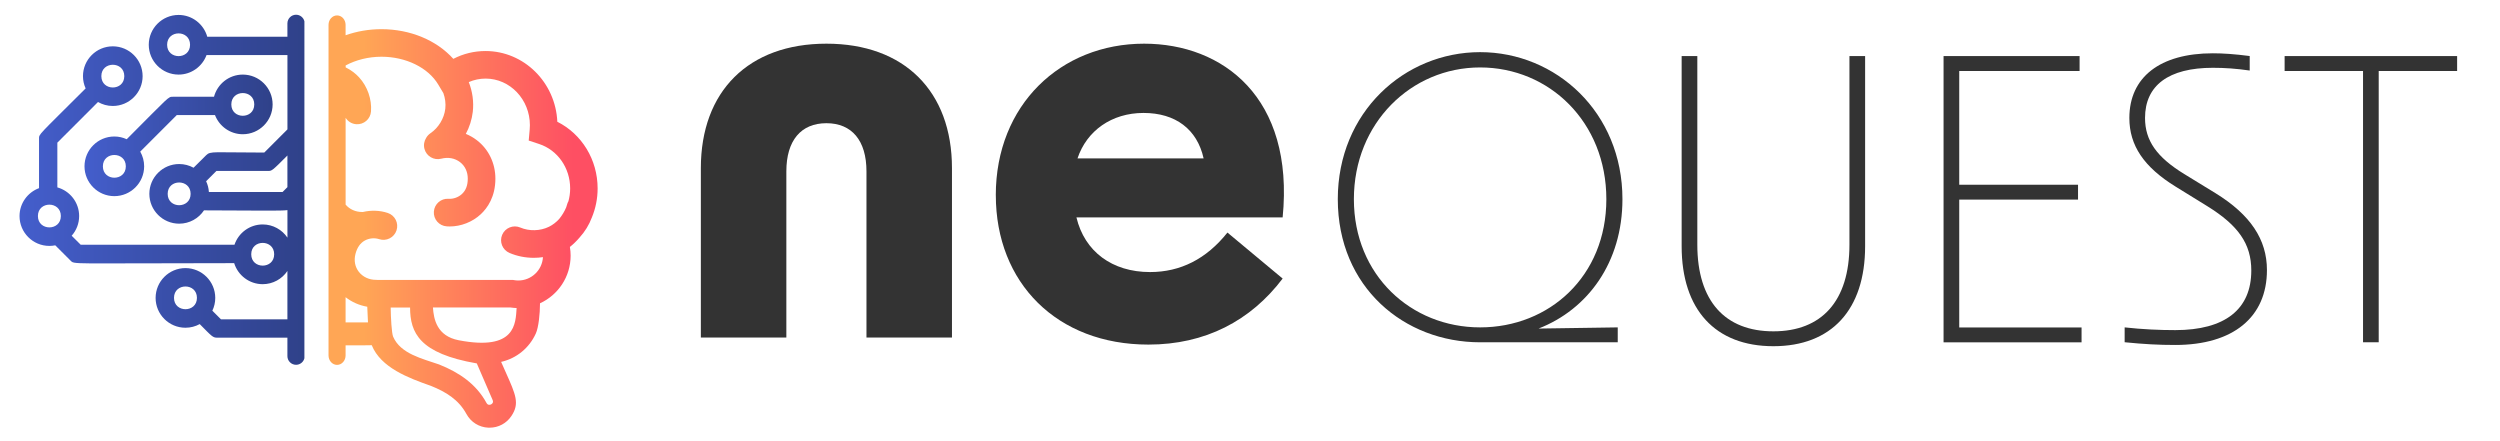 <?xml version="1.0" encoding="UTF-8"?><svg id="Layer_1" xmlns="http://www.w3.org/2000/svg" xmlns:xlink="http://www.w3.org/1999/xlink" viewBox="0 0 850 150"><defs><style>.cls-1{fill:url(#linear-gradient);}.cls-2{fill:#333;}.cls-3{fill:url(#linear-gradient-3);}.cls-4{fill:url(#linear-gradient-2);}</style><linearGradient id="linear-gradient" x1="111.71" y1="75.33" x2="203.21" y2="75.33" gradientUnits="userSpaceOnUse"><stop offset=".13" stop-color="#ffa655"/><stop offset=".91" stop-color="#fe4f63"/></linearGradient><linearGradient id="linear-gradient-2" x1="28.74" y1="46.03" x2="92.69" y2="46.03" gradientUnits="userSpaceOnUse"><stop offset="0" stop-color="#445ecc"/><stop offset="1" stop-color="#2f4189"/></linearGradient><linearGradient id="linear-gradient-3" x1="6.64" y1="64.5" x2="103.5" y2="64.5" xlink:href="#linear-gradient-2"/></defs><path class="cls-2" d="m280.98,14.85c26.5,0,42.69,16.19,42.69,42.32v57.59h-29.07v-56.49c0-10.49-4.97-16.38-13.62-16.38s-13.62,5.89-13.62,16.38v56.49h-29.07v-57.59c0-26.13,16.19-42.32,42.69-42.32Z"/><path class="cls-2" d="m338.57,66.37c0-30.73,22.08-51.52,50.42-51.52,26.68,0,51.15,18.22,47.11,59.07h-70.11c2.76,11.59,12.14,18.58,25.03,18.58,10.3,0,19.14-4.42,26.31-13.43l18.77,15.64c-10.86,14.35-26.31,22.45-45.63,22.45-31.1,0-51.89-20.98-51.89-50.79Zm70.66-12.51c-2.21-9.94-9.57-15.46-20.43-15.46s-19.32,6.07-22.45,15.46h42.87Z"/><path class="cls-2" d="m454.85,67.72c0-29.59,22.66-49.99,48.39-49.99s48.39,20.4,48.39,49.99c0,21.46-11.73,37.46-28.53,43.99l26.93-.4v5.07h-46.79c-25.73,0-48.39-18.66-48.39-48.66Zm48.39,43.59c23.46,0,42.92-17.33,42.92-43.59s-19.46-44.79-42.92-44.79-42.92,18.93-42.92,44.79,19.46,43.59,42.92,43.59Z"/><path class="cls-2" d="m571.76,83.72V19.07h5.33v64.12c0,19.2,9.46,29.46,25.86,29.46s25.86-10.26,25.86-29.46V19.07h5.33v64.65c0,21.6-11.46,33.99-31.19,33.99s-31.19-12.4-31.19-33.99Z"/><path class="cls-2" d="m660.8,19.07h46.26v5.07h-40.92v38.66h40.39v5.07h-40.39v43.46h41.59v5.07h-46.92V19.07Z"/><path class="cls-2" d="m722.38,116.38v-5.07c6,.67,11.86.93,17.2.93,16.93,0,25.86-7.07,25.86-20.26,0-9.06-4.4-15.33-14.93-21.86l-10.8-6.67c-10.8-6.66-15.73-14-15.73-23.33,0-13.86,10.4-22,28.39-22,3.47,0,7.46.27,12.53.93v4.93c-4.67-.67-8.53-.93-12.53-.93-15.06,0-23.06,6-23.06,17.06,0,7.73,4,13.33,13.33,19.06l10.66,6.53c11.86,7.33,17.46,15.73,17.46,26.13,0,16-11.46,25.46-31.19,25.46-5.6,0-10.66-.27-17.2-.93Z"/><path class="cls-2" d="m803.43,24.14h-26.66v-5.07h58.65v5.07h-26.66v92.24h-5.33V24.14Z"/><path class="cls-1" d="m189.49,41.41c-.59-13.37-11.32-24.06-24.42-24.06-3.86,0-7.57.91-10.94,2.66-5.68-6.32-14.64-10.09-24.45-10.09-4.29,0-8.41.73-12.18,2.07v-3.54c0-1.77-1.3-3.21-2.9-3.21s-2.9,1.44-2.9,3.21v112.4c0,1.77,1.3,3.21,2.9,3.21s2.9-1.44,2.9-3.21v-3.44c5.2.02,7.68,0,8.89-.04,3.08,7.62,12.44,11.13,20.14,13.83,5.13,2.06,9.42,4.7,12.06,9.56,1.51,2.77,4.29,4.51,7.45,4.65.14,0,.28,0,.43,0,2.98,0,5.73-1.46,7.4-3.96,2.85-4.24,1.53-7.17-1.97-14.99-.47-1.04-.97-2.18-1.52-3.42,5.21-1.18,9.55-4.69,11.8-9.66.94-2.07,1.41-6.71,1.42-10.26,6.14-2.81,10.41-9.01,10.41-16.19,0-1-.08-1.99-.25-2.97,1.2-.96,2.3-2.04,3.29-3.2,1.81-1.99,3.25-4.32,4.19-6.84,1.27-3.07,1.95-6.42,1.95-9.86,0-9.79-5.39-18.5-13.71-22.67Zm-71.99,68.21v-8.57c2.13,1.66,4.65,2.78,7.37,3.24.1,2.02.25,5.15.24,5.33h-7.61Zm49.45,27.88c-.17.08-1.03.44-1.52-.46-3.51-6.46-9.25-10.37-16.14-13.12l-.06-.02c-5.61-1.96-13.04-3.58-15.56-9.41-.51-1.19-.8-6.42-.84-9.94h6.59c.03,8.6,3.16,15.64,22.69,19.01l5.39,12.47c.4.92-.32,1.36-.55,1.47Zm-10.97-21.81c-7.47-1.43-8.52-7.22-8.78-11.14h26.4c.68.1,1.37.16,2.05.19-.37,5.18-.22,14.68-19.67,10.95Zm37.21-47.14c-.16.31-.29.63-.38.98-.09.33-.19.66-.31.98-.6,1.43-1.41,2.75-2.38,3.94-.99,1.09-2.17,2.01-3.47,2.65-2.97,1.46-6.71,1.56-9.75.26-2.38-1.02-5.14.09-6.16,2.47-1.02,2.38.09,5.14,2.47,6.16,2.61,1.12,5.44,1.67,8.27,1.67,1.05,0,2.09-.08,3.12-.23-.24,4.42-3.91,7.94-8.38,7.94-.47,0-.96-.04-1.45-.13l-.4-.07h-46.13c-.11,0-.22-.02-.33-.02-.03,0-.06,0-.09,0-2.34,0-4.46-.99-5.82-2.73-1.31-1.68-1.72-3.84-1.14-6.09.56-2.17,1.64-3.71,3.22-4.57,1.44-.78,3.28-.96,4.8-.45,2.46.82,5.12-.51,5.93-2.97.82-2.46-.51-5.12-2.97-5.93-2.69-.9-5.67-.99-8.46-.33-.05,0-.11,0-.16,0-.03,0-.06,0-.09,0-2.24,0-4.27-.91-5.62-2.51v-29.51c.77,1.21,2.06,2.06,3.6,2.17,2.58.2,4.84-1.74,5.03-4.33.31-4.17-1.21-8.51-4.06-11.61-1.06-1.15-2.56-2.41-4.56-3.38v-.66c3.51-1.88,7.74-2.96,12.18-2.96,8.29,0,15.86,3.7,19.29,9.44l1.76,2.94c.61,1.7.85,3.54.65,5.3-.38,3.29-2.32,6.49-5.06,8.34-.63.43-1.12.98-1.46,1.6-.67,1.06-.92,2.39-.57,3.7.66,2.51,3.23,4,5.74,3.34,2.29-.6,4.61-.18,6.37,1.18,1.69,1.3,2.62,3.29,2.62,5.61s-.67,4-1.98,5.22c-1.2,1.12-2.94,1.74-4.54,1.63-2.58-.19-4.83,1.77-5.01,4.36-.18,2.59,1.77,4.83,4.36,5.01.33.02.67.04,1.01.04,3.85,0,7.75-1.52,10.59-4.17,2.26-2.11,4.96-5.92,4.96-12.09,0-5.22-2.29-9.98-6.28-13.05-1.17-.9-2.44-1.62-3.77-2.17,1.24-2.32,2.05-4.86,2.36-7.47.4-3.43-.1-6.94-1.36-10.14,1.8-.78,3.73-1.19,5.72-1.19,8.3,0,15.06,7.1,15.06,15.84,0,.49-.02.98-.07,1.52l-.33,3.71,3.54,1.17c6.31,2.08,10.55,8.15,10.55,15.12,0,1.54-.22,3.04-.62,4.47Z"/><path class="cls-4" d="m73.1,39.14c1.47,3.8,5.15,6.5,9.45,6.5,5.59,0,10.14-4.55,10.14-10.14s-4.55-10.14-10.14-10.14c-4.69,0-8.64,3.21-9.79,7.54h-13.94c-1.7,0-.96-.35-15.74,14.44-1.28-.59-2.7-.93-4.21-.93-5.59,0-10.14,4.55-10.14,10.14s4.55,10.14,10.14,10.14,10.14-4.55,10.14-10.14c0-1.82-.49-3.52-1.33-5l12.42-12.42h12.99Zm13.35-3.64c0,5.16-7.8,5.15-7.8,0s7.8-5.15,7.8,0Zm-51.47,21.06c0-5.16,7.8-5.15,7.8,0s-7.8,5.15-7.8,0Z"/><path class="cls-3" d="m100.66,5.01c-1.62,0-2.94,1.32-2.94,2.94v4.54h-27.25c-1.2-4.27-5.11-7.41-9.75-7.41-5.59,0-10.14,4.55-10.14,10.14s4.55,10.14,10.14,10.14c4.35,0,8.07-2.77,9.5-6.63h27.51v25.26l-7.88,7.88c-17.15,0-18.27-.58-19.76.91-.26.26-2.1,2.08-4.28,4.25-1.45-.8-3.12-1.26-4.89-1.26-5.59,0-10.14,4.55-10.14,10.14s4.55,10.14,10.14,10.14c3.52,0,6.62-1.8,8.44-4.53,19.73.06,25.99.22,28.37-.08v9.36c-1.82-2.7-4.91-4.49-8.41-4.49-4.45,0-8.24,2.89-9.59,6.89H27.43l-3.06-3.05c1.58-1.79,2.54-4.13,2.54-6.69,0-4.64-3.14-8.56-7.41-9.75v-15.21l13.82-13.82c1.48.85,3.2,1.35,5.03,1.35,5.59,0,10.14-4.55,10.14-10.14s-4.55-10.14-10.14-10.14-10.14,4.55-10.14,10.14c0,1.49.33,2.89.91,4.17-16.36,16.32-15.85,15.44-15.85,17.15v16.76c-3.86,1.43-6.63,5.14-6.63,9.5,0,5.59,4.55,10.14,10.14,10.14.69,0,1.36-.07,2.01-.2l5.14,5.14c1.46,1.45-1.02.94,55.69.92,1.28,4.13,5.14,7.15,9.69,7.15,3.5,0,6.59-1.78,8.41-4.49v16.44h-22.59l-2.93-2.93c.63-1.32.99-2.79.99-4.35,0-5.59-4.55-10.14-10.14-10.14s-10.14,4.55-10.14,10.14,4.55,10.14,10.14,10.14c1.76,0,3.42-.45,4.86-1.24,4.14,4.19,4.45,4.62,5.93,4.62h23.88v6.28c0,1.62,1.32,2.94,2.94,2.94,1.38,0,2.53-.95,2.84-2.23V7.24c-.32-1.28-1.47-2.23-2.84-2.23Zm-43.84,10.21c0-5.16,7.8-5.15,7.8,0s-7.8,5.15-7.8,0Zm.19,50.69c0-5.16,7.8-5.15,7.8,0s-7.8,5.15-7.8,0Zm-14.75-40.03c0,5.16-7.8,5.15-7.8,0s7.8-5.15,7.8,0Zm-29.37,47.57c0-5.16,7.8-5.15,7.8,0s-7.8,5.15-7.8,0Zm72.53,13c0-5.16,7.8-5.15,7.8,0s-7.8,5.15-7.8,0Zm-26.26,14.82c0-5.16,7.8-5.15,7.8,0s-7.8,5.15-7.8,0Zm38.57-37.65c-.52.52-1.06,1.07-1.65,1.65h-25.06c-.08-1.3-.41-2.53-.94-3.65l3.5-3.5h17.55c1.28,0,1.33.04,6.59-5.26v10.76Z"/></svg>